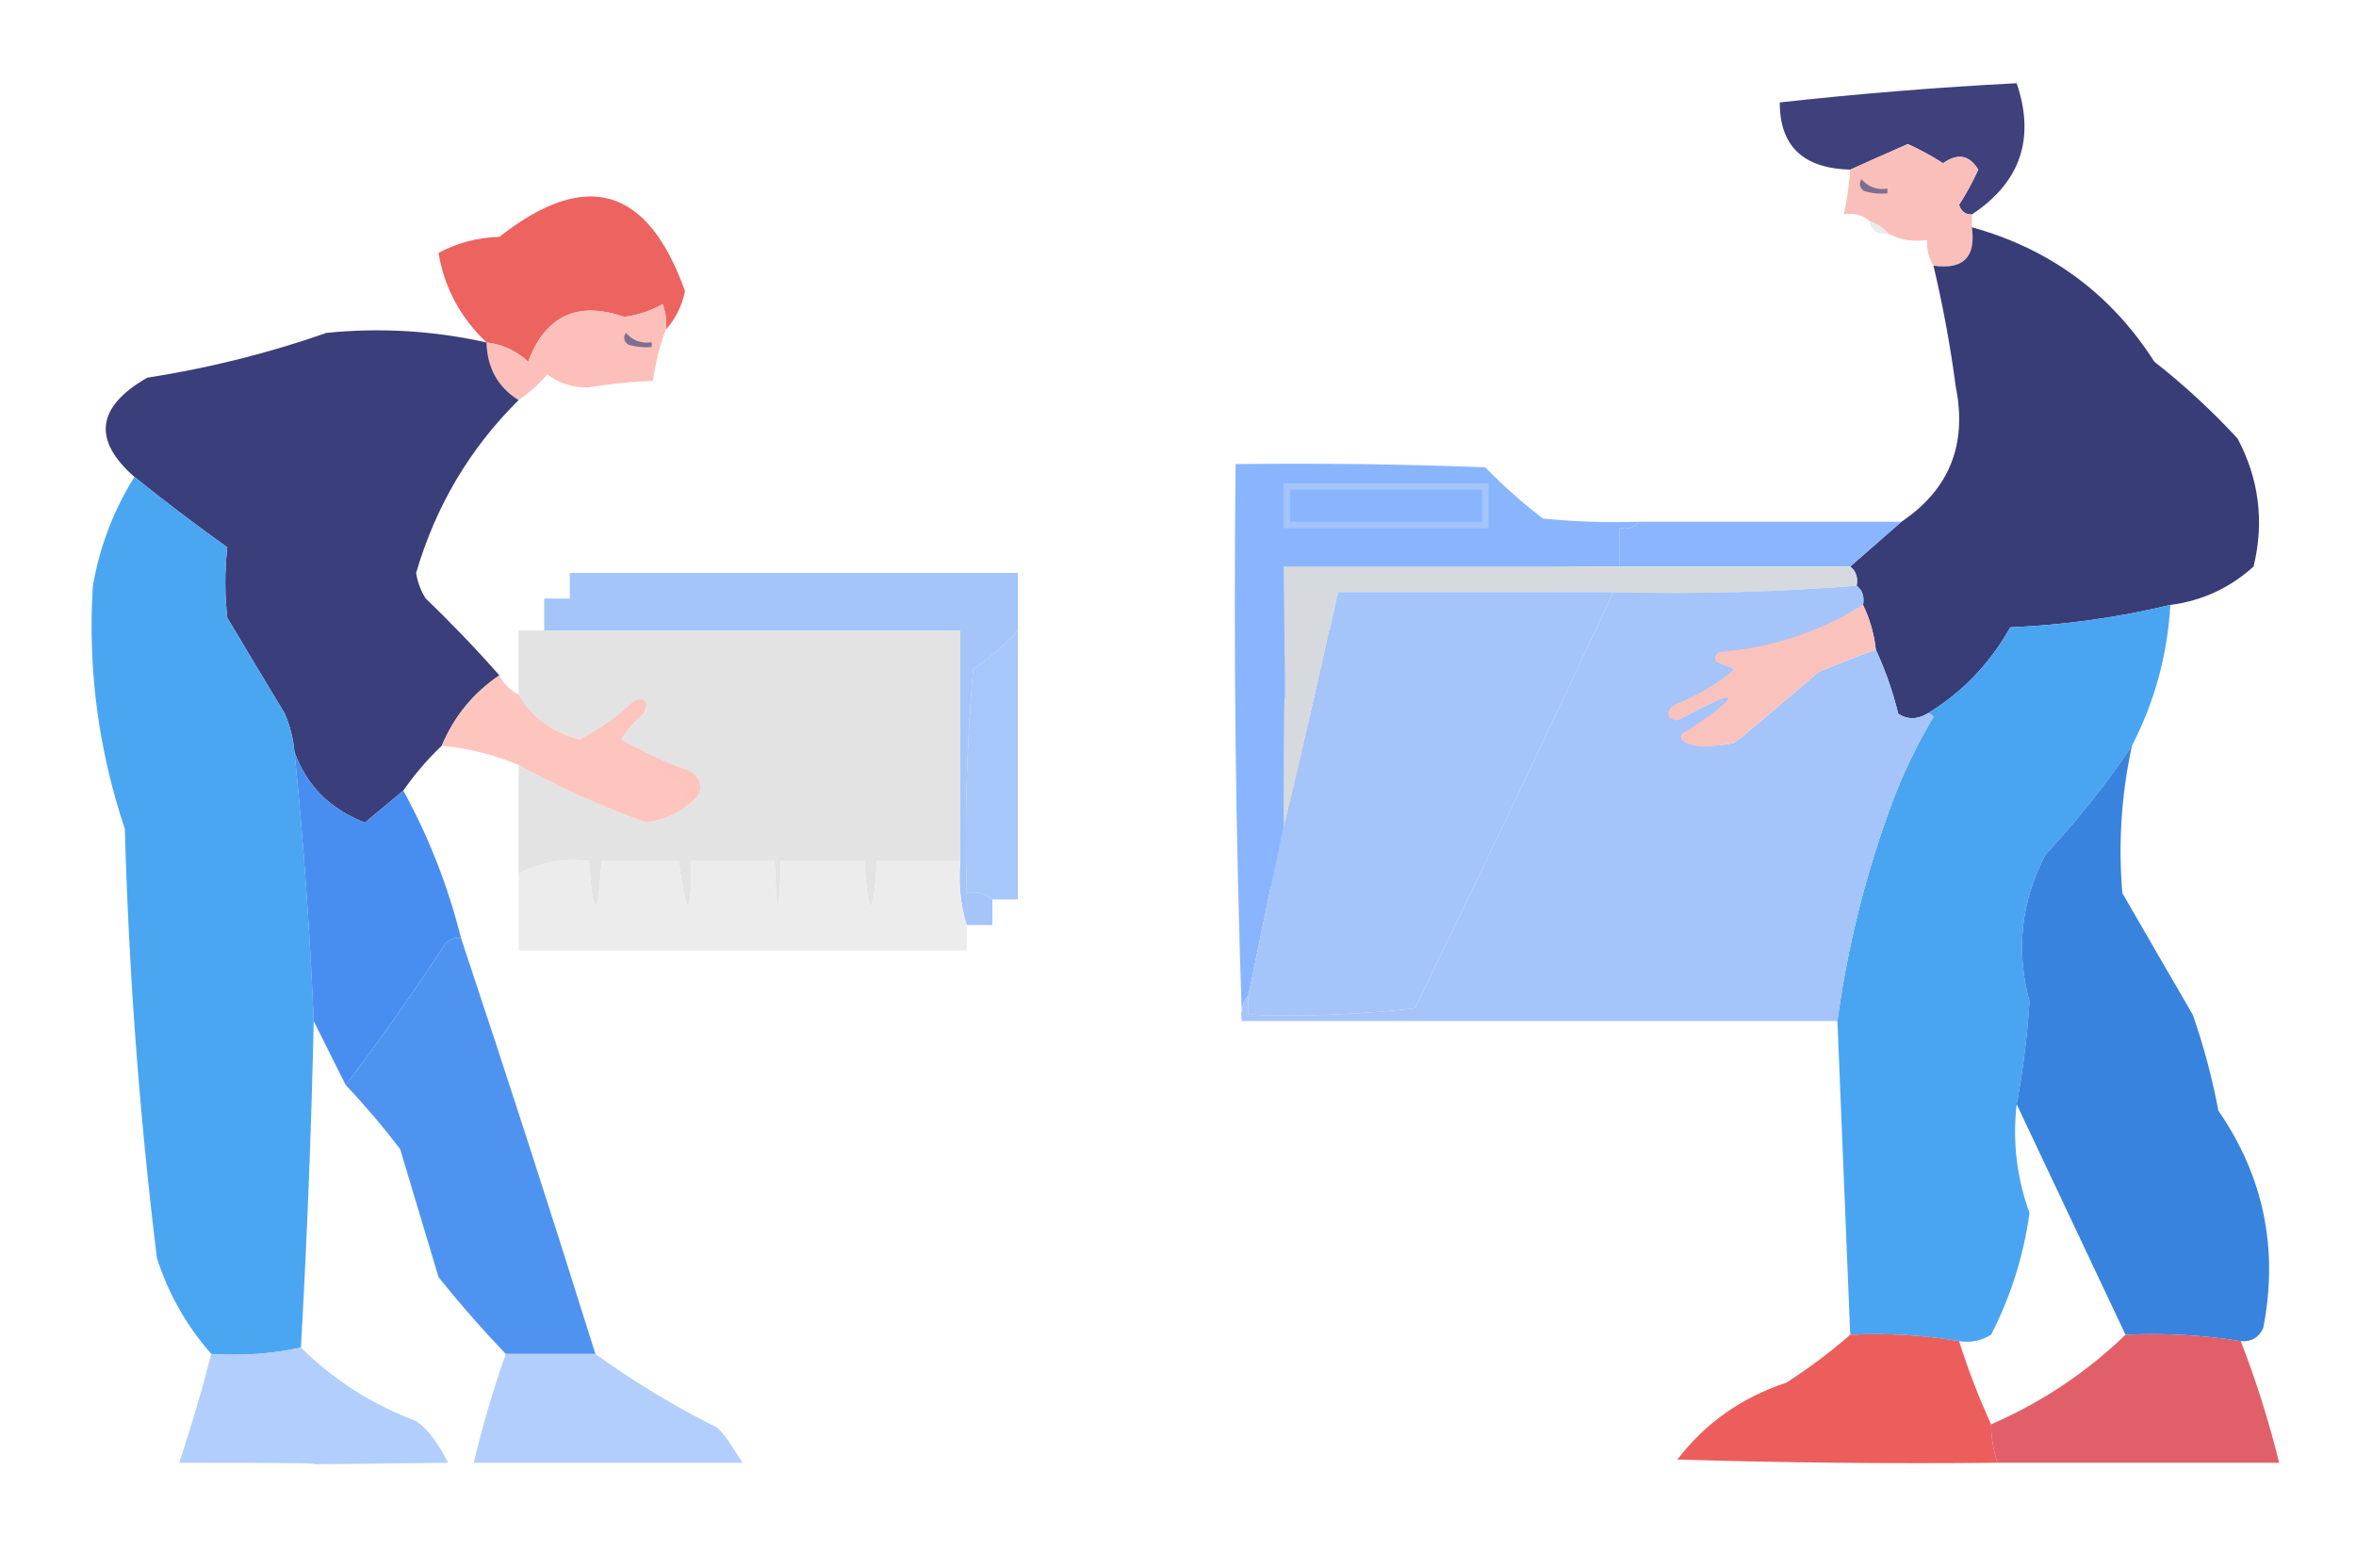 <svg width="368" height="245" viewBox="0 0 368 245" fill="none" xmlns="http://www.w3.org/2000/svg">
<g opacity="0.9">
<path opacity="0.977" fill-rule="evenodd" clip-rule="evenodd" d="M308 33.5C307.003 33.53 306.336 33.03 306 32C307.12 30.263 308.12 28.429 309 26.5C307.604 24.209 305.771 23.875 303.5 25.5C301.763 24.38 299.929 23.38 298 22.5C294.899 23.857 291.899 25.19 289 26.5C281.641 26.304 277.974 22.804 278 16C290.342 14.635 302.675 13.635 315 13C317.92 21.654 315.586 28.488 308 33.5Z" fill="#24286A"/>
<path opacity="0.988" fill-rule="evenodd" clip-rule="evenodd" d="M308 33.5C308 34.167 308 34.833 308 35.5C308.661 40.168 306.661 42.168 302 41.5C301.266 40.292 300.933 38.959 301 37.5C298.765 37.795 296.765 37.461 295 36.5C294.21 35.599 293.21 34.932 292 34.5C290.932 33.566 289.599 33.232 288 33.5C288.493 31.194 288.826 28.861 289 26.5C291.899 25.19 294.899 23.857 298 22.5C299.929 23.38 301.763 24.38 303.5 25.5C305.771 23.875 307.604 24.209 309 26.5C308.12 28.429 307.12 30.263 306 32C306.336 33.03 307.003 33.53 308 33.5Z" fill="#F9B7B1"/>
<path fill-rule="evenodd" clip-rule="evenodd" d="M294.803 29.467C294.803 29.712 294.803 29.956 294.803 30.201C293.556 30.319 292.333 30.196 291.134 29.834C290.437 29.308 290.315 28.696 290.767 28C291.827 29.215 293.173 29.704 294.803 29.467Z" fill="#705F84"/>
<path opacity="0.95" fill-rule="evenodd" clip-rule="evenodd" d="M104 51.5C104.157 50.126 103.99 48.793 103.5 47.5C101.651 48.561 99.651 49.227 97.5 49.5C90.216 46.976 85.216 49.309 82.5 56.5C80.629 54.781 78.463 53.781 76 53.5C71.896 49.596 69.396 44.929 68.5 39.5C71.43 37.934 74.597 37.1 78 37C91.543 26.346 101.21 29.179 107 45.5C106.499 47.836 105.499 49.836 104 51.5Z" fill="#E94A47"/>
<path opacity="0.11" fill-rule="evenodd" clip-rule="evenodd" d="M292 34.5C293.21 34.932 294.21 35.599 295 36.5C293.321 36.715 292.321 36.048 292 34.5Z" fill="#312E69"/>
<path opacity="0.995" fill-rule="evenodd" clip-rule="evenodd" d="M308 35.5C320.209 38.883 329.709 45.883 336.5 56.5C341.134 60.132 345.467 64.132 349.5 68.5C352.862 74.84 353.695 81.507 352 88.5C348.294 91.853 343.961 93.853 339 94.5C330.792 96.467 322.459 97.634 314 98C310.783 103.715 306.449 108.215 301 111.5C299.414 112.413 297.914 112.413 296.5 111.5C295.622 107.948 294.456 104.614 293 101.5C292.733 99.035 292.066 96.701 291 94.5C291.237 93.209 290.904 92.209 290 91.5C290.237 90.209 289.904 89.209 289 88.5C291.667 86.167 294.333 83.833 297 81.5C304.453 76.485 307.286 69.485 305.5 60.5C304.652 54.094 303.485 47.76 302 41.5C306.661 42.168 308.661 40.168 308 35.5Z" fill="#222768"/>
<path opacity="0.988" fill-rule="evenodd" clip-rule="evenodd" d="M104 51.5C103.025 54.067 102.358 56.733 102 59.5C98.65 59.614 95.317 59.947 92 60.5C89.574 60.596 87.407 59.93 85.5 58.5C84.129 60.041 82.629 61.375 81 62.5C77.769 60.479 76.103 57.479 76 53.5C78.463 53.781 80.629 54.781 82.5 56.5C85.216 49.309 90.216 46.976 97.5 49.5C99.651 49.227 101.651 48.561 103.5 47.5C103.99 48.793 104.157 50.127 104 51.5Z" fill="#FBB7B1"/>
<path fill-rule="evenodd" clip-rule="evenodd" d="M101.803 53.467C101.803 53.712 101.803 53.956 101.803 54.201C100.556 54.319 99.333 54.196 98.134 53.834C97.437 53.308 97.315 52.696 97.767 52C98.827 53.215 100.173 53.704 101.803 53.467Z" fill="#705F84"/>
<path opacity="0.988" fill-rule="evenodd" clip-rule="evenodd" d="M75.999 53.5C76.102 57.48 77.768 60.48 80.999 62.5C73.381 70.057 68.048 79.057 64.999 89.5C65.218 90.938 65.718 92.272 66.499 93.5C70.508 97.343 74.342 101.342 77.999 105.5C73.925 108.245 70.925 111.912 68.999 116.5C66.772 118.607 64.772 120.94 62.999 123.5C61.018 125.144 59.018 126.81 56.999 128.5C51.589 126.424 47.923 122.757 45.999 117.5C45.812 115.436 45.312 113.436 44.499 111.5C41.467 106.48 38.467 101.48 35.499 96.5C35.094 92.787 35.094 89.121 35.499 85.5C30.516 81.937 25.683 78.27 20.999 74.5C14.416 68.713 15.082 63.547 22.999 59C32.557 57.519 41.891 55.186 50.999 52C59.428 51.153 67.762 51.653 75.999 53.5Z" fill="#222769"/>
<path opacity="0.993" fill-rule="evenodd" clip-rule="evenodd" d="M255.999 81.5C255.29 82.404 254.29 82.737 252.999 82.5C252.999 84.5 252.999 86.5 252.999 88.5C235.332 88.5 221.166 89.5 203.499 89.5C202.667 105.995 252.999 114.5 198.499 138.5C197.33 144.186 196.163 149.853 194.999 155.5C194.065 156.568 193.731 157.901 193.999 159.5C193.001 130.671 192.668 101.671 192.999 72.5C206.003 72.333 219.003 72.5 231.999 73C234.811 75.901 237.811 78.568 240.999 81C245.988 81.499 250.988 81.666 255.999 81.5Z" fill="#7CADFF"/>
<path opacity="0.976" fill-rule="evenodd" clip-rule="evenodd" d="M21.003 74.5C25.687 78.27 30.52 81.937 35.503 85.5C35.098 89.121 35.098 92.787 35.503 96.5C38.471 101.48 41.471 106.48 44.503 111.5C45.316 113.436 45.816 115.436 46.003 117.5C47.412 131.476 48.412 145.476 49.003 159.5C48.629 176.572 47.962 193.572 47.003 210.5C42.533 211.486 37.866 211.819 33.003 211.5C29.155 207.145 26.322 202.145 24.503 196.5C21.783 174.239 20.116 151.906 19.503 129.5C15.361 117.132 13.694 104.465 14.503 91.5C15.579 85.359 17.745 79.693 21.003 74.5Z" fill="#349BF0"/>
<path fill-rule="evenodd" clip-rule="evenodd" d="M200.5 75.5C211.167 75.5 221.833 75.5 232.5 75.5C232.5 77.833 232.5 80.167 232.5 82.5C221.833 82.5 211.167 82.5 200.5 82.5C200.5 80.167 200.5 77.833 200.5 75.5Z" fill="#9ABEFA"/>
<path fill-rule="evenodd" clip-rule="evenodd" d="M201.5 76.5C211.5 76.5 221.5 76.5 231.5 76.5C231.5 78.167 231.5 79.833 231.5 81.5C221.5 81.5 211.5 81.5 201.5 81.5C201.5 79.833 201.5 78.167 201.5 76.5Z" fill="#7CADFE"/>
<path opacity="0.982" fill-rule="evenodd" clip-rule="evenodd" d="M256 81.5C269.667 81.5 283.333 81.5 297 81.5C294.333 83.833 291.667 86.167 289 88.5C277 88.5 265 88.5 253 88.5C253 86.5 253 84.5 253 82.5C254.291 82.737 255.291 82.404 256 81.5Z" fill="#7CADFF"/>
<path fill-rule="evenodd" clip-rule="evenodd" d="M200.5 88.5C218.167 88.5 235.333 88.5 253 88.5C265 88.5 277 88.5 289 88.5C289.904 89.209 290.237 90.209 290 91.5C277.511 92.495 264.844 92.829 252 92.5C237.667 92.5 223.333 92.5 209 92.5C206.33 104.848 203.497 117.181 200.5 129.5C200.5 88.5 201 129.5 200.5 88.5Z" fill="#D2D6DB"/>
<path fill-rule="evenodd" clip-rule="evenodd" d="M200.5 129.5C203.497 117.181 206.33 104.848 209 92.5C223.333 92.5 237.667 92.5 252 92.5C241.866 114.223 231.532 135.889 221 157.5C212.359 158.498 203.692 158.831 195 158.5C195 157.5 195 156.5 195 155.5C196.164 149.853 197.331 144.186 198.5 138.5C200.5 129.5 200.25 129.5 200.5 129.5Z" fill="#9ABEFA"/>
<path fill-rule="evenodd" clip-rule="evenodd" d="M159 98.5C156.965 100.709 154.632 102.709 152 104.5C151.001 116.148 150.668 127.814 151 139.5C152.599 139.232 153.932 139.566 155 140.5C155 141.833 155 143.167 155 144.5C153.667 144.5 152.333 144.5 151 144.5C150.021 141.375 149.687 138.042 150 134.5C150 122.5 150 110.5 150 98.5C128.333 98.5 106.667 98.5 85 98.5C85 96.833 85 95.167 85 93.5C86.333 93.5 87.667 93.5 89 93.5C89 92.167 89 90.833 89 89.5C112.333 89.5 135.667 89.5 159 89.5C159 92.5 159 95.5 159 98.5Z" fill="#9ABEFA"/>
<path opacity="0.989" fill-rule="evenodd" clip-rule="evenodd" d="M339 94.5C338.555 102.28 336.555 109.614 333 116.5C329.001 122.461 324.501 128.128 319.5 133.5C315.68 140.771 314.847 148.437 317 156.5C316.653 161.884 315.986 167.217 315 172.5C314.327 178.215 314.993 183.882 317 189.5C316.082 196.172 314.082 202.506 311 208.5C309.455 209.452 307.788 209.785 306 209.5C300.425 208.548 294.759 208.214 289 208.5C288.333 192.167 287.667 175.833 287 159.5C288.546 147.982 291.379 136.649 295.5 125.5C297.266 120.802 299.433 116.302 302 112C301.772 111.601 301.438 111.435 301 111.5C306.449 108.215 310.783 103.715 314 98C322.459 97.634 330.792 96.467 339 94.5Z" fill="#349BF0"/>
<path opacity="0.958" fill-rule="evenodd" clip-rule="evenodd" d="M158.999 98.5C158.999 112.5 158.999 126.5 158.999 140.5C157.666 140.5 156.332 140.5 154.999 140.5C153.931 139.566 152.598 139.232 150.999 139.5C150.667 127.814 151 116.148 151.999 104.5C154.631 102.709 156.964 100.709 158.999 98.5Z" fill="#9ABEFA"/>
<path opacity="0.998" fill-rule="evenodd" clip-rule="evenodd" d="M290.004 91.5C290.908 92.209 291.241 93.209 291.004 94.5C283.054 99.394 277.387 102.394 268.004 102.5C269.88 103.517 268.88 103.851 271.004 104.5C267.487 107.428 266.987 109.594 262.504 111C263.267 111.944 260.767 112.444 262.004 112.5C280.004 103 267.99 112.278 263.004 115C265.87 116.457 267.87 116.79 271.004 116C275.323 112.425 279.656 108.758 284.004 105C287.075 103.704 290.075 102.538 293.004 101.5C294.46 104.614 295.626 107.948 296.504 111.5C297.918 112.413 299.418 112.413 301.004 111.5C301.442 111.435 301.776 111.601 302.004 112C299.437 116.302 297.27 120.802 295.504 125.5C291.383 136.649 288.55 147.982 287.004 159.5C256.004 159.5 225.004 159.5 194.004 159.5C193.736 157.901 194.07 156.568 195.004 155.5C195.004 156.5 195.004 157.5 195.004 158.5C203.696 158.831 212.363 158.498 221.004 157.5C231.536 135.889 241.87 114.223 252.004 92.5C264.848 92.829 277.515 92.495 290.004 91.5Z" fill="#9ABEFA"/>
<path opacity="0.999" fill-rule="evenodd" clip-rule="evenodd" d="M85 98.5C106.667 98.5 128.333 98.5 150 98.5C150 110.5 150 122.5 150 134.5C145.667 134.5 141.333 134.5 137 134.5C136.333 143.833 135.667 143.833 135 134.5C130.667 134.5 126.333 134.5 122 134.5C121.667 143.833 121.333 143.833 121 134.5C116.667 134.5 112.333 134.5 108 134.5C107.954 143.714 107.287 143.714 106 134.5C102 134.5 98 134.5 94 134.5C93.333 143.833 92.667 143.833 92 134.5C87.998 134.036 84.331 134.702 81 136.5C81 130.833 81 125.167 81 119.5C87.357 123.008 94.023 126.008 101 128.5C105.429 127.738 105.763 126.405 108 122.5C103.115 121.091 101.448 118.091 97 115.5C97.98 114.019 99.147 112.685 100.5 111.5C101.249 110.365 101.083 110.365 100 109.5C97.244 112.427 94.078 113.76 90.5 115.5C86.247 114.385 83.08 112.051 81 108.5C81 105.167 81 101.833 81 98.5C82.333 98.5 83.667 98.5 85 98.5Z" fill="#E0E0E1"/>
<path opacity="0.99" fill-rule="evenodd" clip-rule="evenodd" d="M78 105.5C78.667 106.833 79.667 107.833 81 108.5C83.08 112.051 86.247 114.385 90.5 115.5C93.528 114.027 96.261 112.13 98.7 109.807C99.455 109.089 100.857 108.982 100.953 110.019C100.996 110.484 100.845 110.978 100.5 111.5C99.147 112.685 97.98 114.019 97 115.5C100.332 117.441 103.787 119.05 107.365 120.328C109.196 120.982 110.078 123.161 108.724 124.556C106.692 126.649 104.117 127.964 101 128.5C94.023 126.008 87.357 123.008 81 119.5C77.178 117.878 73.178 116.878 69 116.5C70.926 111.912 73.926 108.245 78 105.5Z" fill="#FDBEB6"/>
<path fill-rule="evenodd" clip-rule="evenodd" d="M291 94.5C292.066 96.701 292.733 99.035 293 101.5C290.071 102.538 287.071 103.704 284 105C279.652 108.758 275.319 112.425 271 116C269.289 116.342 266.642 116.918 264.5 116.447C263.912 116.318 263.363 116.11 262.881 115.796C262.36 115.457 262.499 114.726 263.033 114.407C268.188 111.329 276.02 105.023 262 112.5C261.821 112.492 261.647 112.475 261.478 112.448C260.084 112.228 260.459 110.539 261.767 110.011C265.146 108.648 268.223 106.812 271 104.5C270.143 104.238 269.306 103.946 268.49 103.624C267.53 103.246 267.819 101.905 268.847 101.819C276.763 101.158 284.148 98.718 291 94.5Z" fill="#F9BBB6"/>
<path opacity="0.993" fill-rule="evenodd" clip-rule="evenodd" d="M46 117.5C47.924 122.757 51.59 126.424 57 128.5C59.019 126.81 61.019 125.144 63 123.5C66.979 130.767 69.979 138.434 72 146.5C71.004 146.414 70.171 146.748 69.5 147.5C64.557 155.075 59.391 162.409 54 169.5C52.316 166.132 50.65 162.799 49 159.5C48.409 145.476 47.409 131.476 46 117.5Z" fill="#3482EE"/>
<path opacity="0.982" fill-rule="evenodd" clip-rule="evenodd" d="M150 134.5C149.687 138.042 150.021 141.375 151 144.5C151 145.833 151 147.167 151 148.5C127.667 148.5 104.333 148.5 81 148.5C81 144.5 81 140.5 81 136.5C84.331 134.702 87.998 134.036 92 134.5C92.667 143.833 93.333 143.833 94 134.5C98 134.5 102 134.5 106 134.5C107.287 143.714 107.954 143.714 108 134.5C112.333 134.5 116.667 134.5 121 134.5C121.333 143.833 121.667 143.833 122 134.5C126.333 134.5 130.667 134.5 135 134.5C135.667 143.833 136.333 143.833 137 134.5C141.333 134.5 145.667 134.5 150 134.5Z" fill="#EAEAEA"/>
<path opacity="0.983" fill-rule="evenodd" clip-rule="evenodd" d="M333 116.5C331.352 124.088 330.852 131.755 331.5 139.5C335.134 145.813 338.801 152.147 342.5 158.5C344.213 163.396 345.546 168.396 346.5 173.5C353.594 183.786 355.928 195.119 353.5 207.5C352.79 208.973 351.624 209.64 350 209.5C344.091 208.545 338.091 208.211 332 208.5C326.299 196.435 320.633 184.435 315 172.5C315.986 167.217 316.653 161.884 317 156.5C314.847 148.437 315.68 140.771 319.5 133.5C324.501 128.128 329.001 122.461 333 116.5Z" fill="#1F73D9"/>
<path opacity="0.959" fill-rule="evenodd" clip-rule="evenodd" d="M72 146.5C79.196 168.089 86.196 189.756 93 211.5C88.333 211.5 83.667 211.5 79 211.5C75.336 207.668 71.836 203.668 68.5 199.5C66.5 192.833 64.5 186.167 62.5 179.5C59.831 176 56.998 172.667 54 169.5C59.391 162.409 64.557 155.075 69.5 147.5C70.171 146.748 71.004 146.414 72 146.5Z" fill="#3482EE"/>
<path opacity="0.979" fill-rule="evenodd" clip-rule="evenodd" d="M289 208.5C294.759 208.214 300.425 208.548 306 209.5C307.431 214.011 309.098 218.345 311 222.5C311.017 224.565 311.35 226.565 312 228.5C295.33 228.667 278.663 228.5 262 228C266.362 222.305 272.029 218.305 279 216C282.542 213.734 285.875 211.234 289 208.5Z" fill="#E84947"/>
<path opacity="0.913" fill-rule="evenodd" clip-rule="evenodd" d="M47 210.5C52.124 215.57 58.124 219.404 65 222C67.151 223.405 68.818 226.239 70 228.5C28 229 70 228.5 28 228.5C29.865 222.903 31.532 217.237 33 211.5C37.863 211.819 42.53 211.486 47 210.5Z" fill="#A1C3FC"/>
<path opacity="0.913" fill-rule="evenodd" clip-rule="evenodd" d="M79 211.5C83.667 211.5 88.333 211.5 93 211.5C99.006 215.838 105.339 219.671 112 223C113.519 224.351 114.852 226.851 116 228.5C74 228.5 96 228.5 74 228.5C75.367 222.76 77.034 217.093 79 211.5Z" fill="#A1C3FC"/>
<path opacity="0.913" fill-rule="evenodd" clip-rule="evenodd" d="M332 208.5C338.091 208.211 344.091 208.545 350 209.5C352.404 215.713 354.404 222.046 356 228.5C341.333 228.5 326.667 228.5 312 228.5C311.35 226.565 311.017 224.565 311 222.5C318.897 219.06 325.897 214.394 332 208.5Z" fill="#DB3D48"/>
</g>
</svg>
